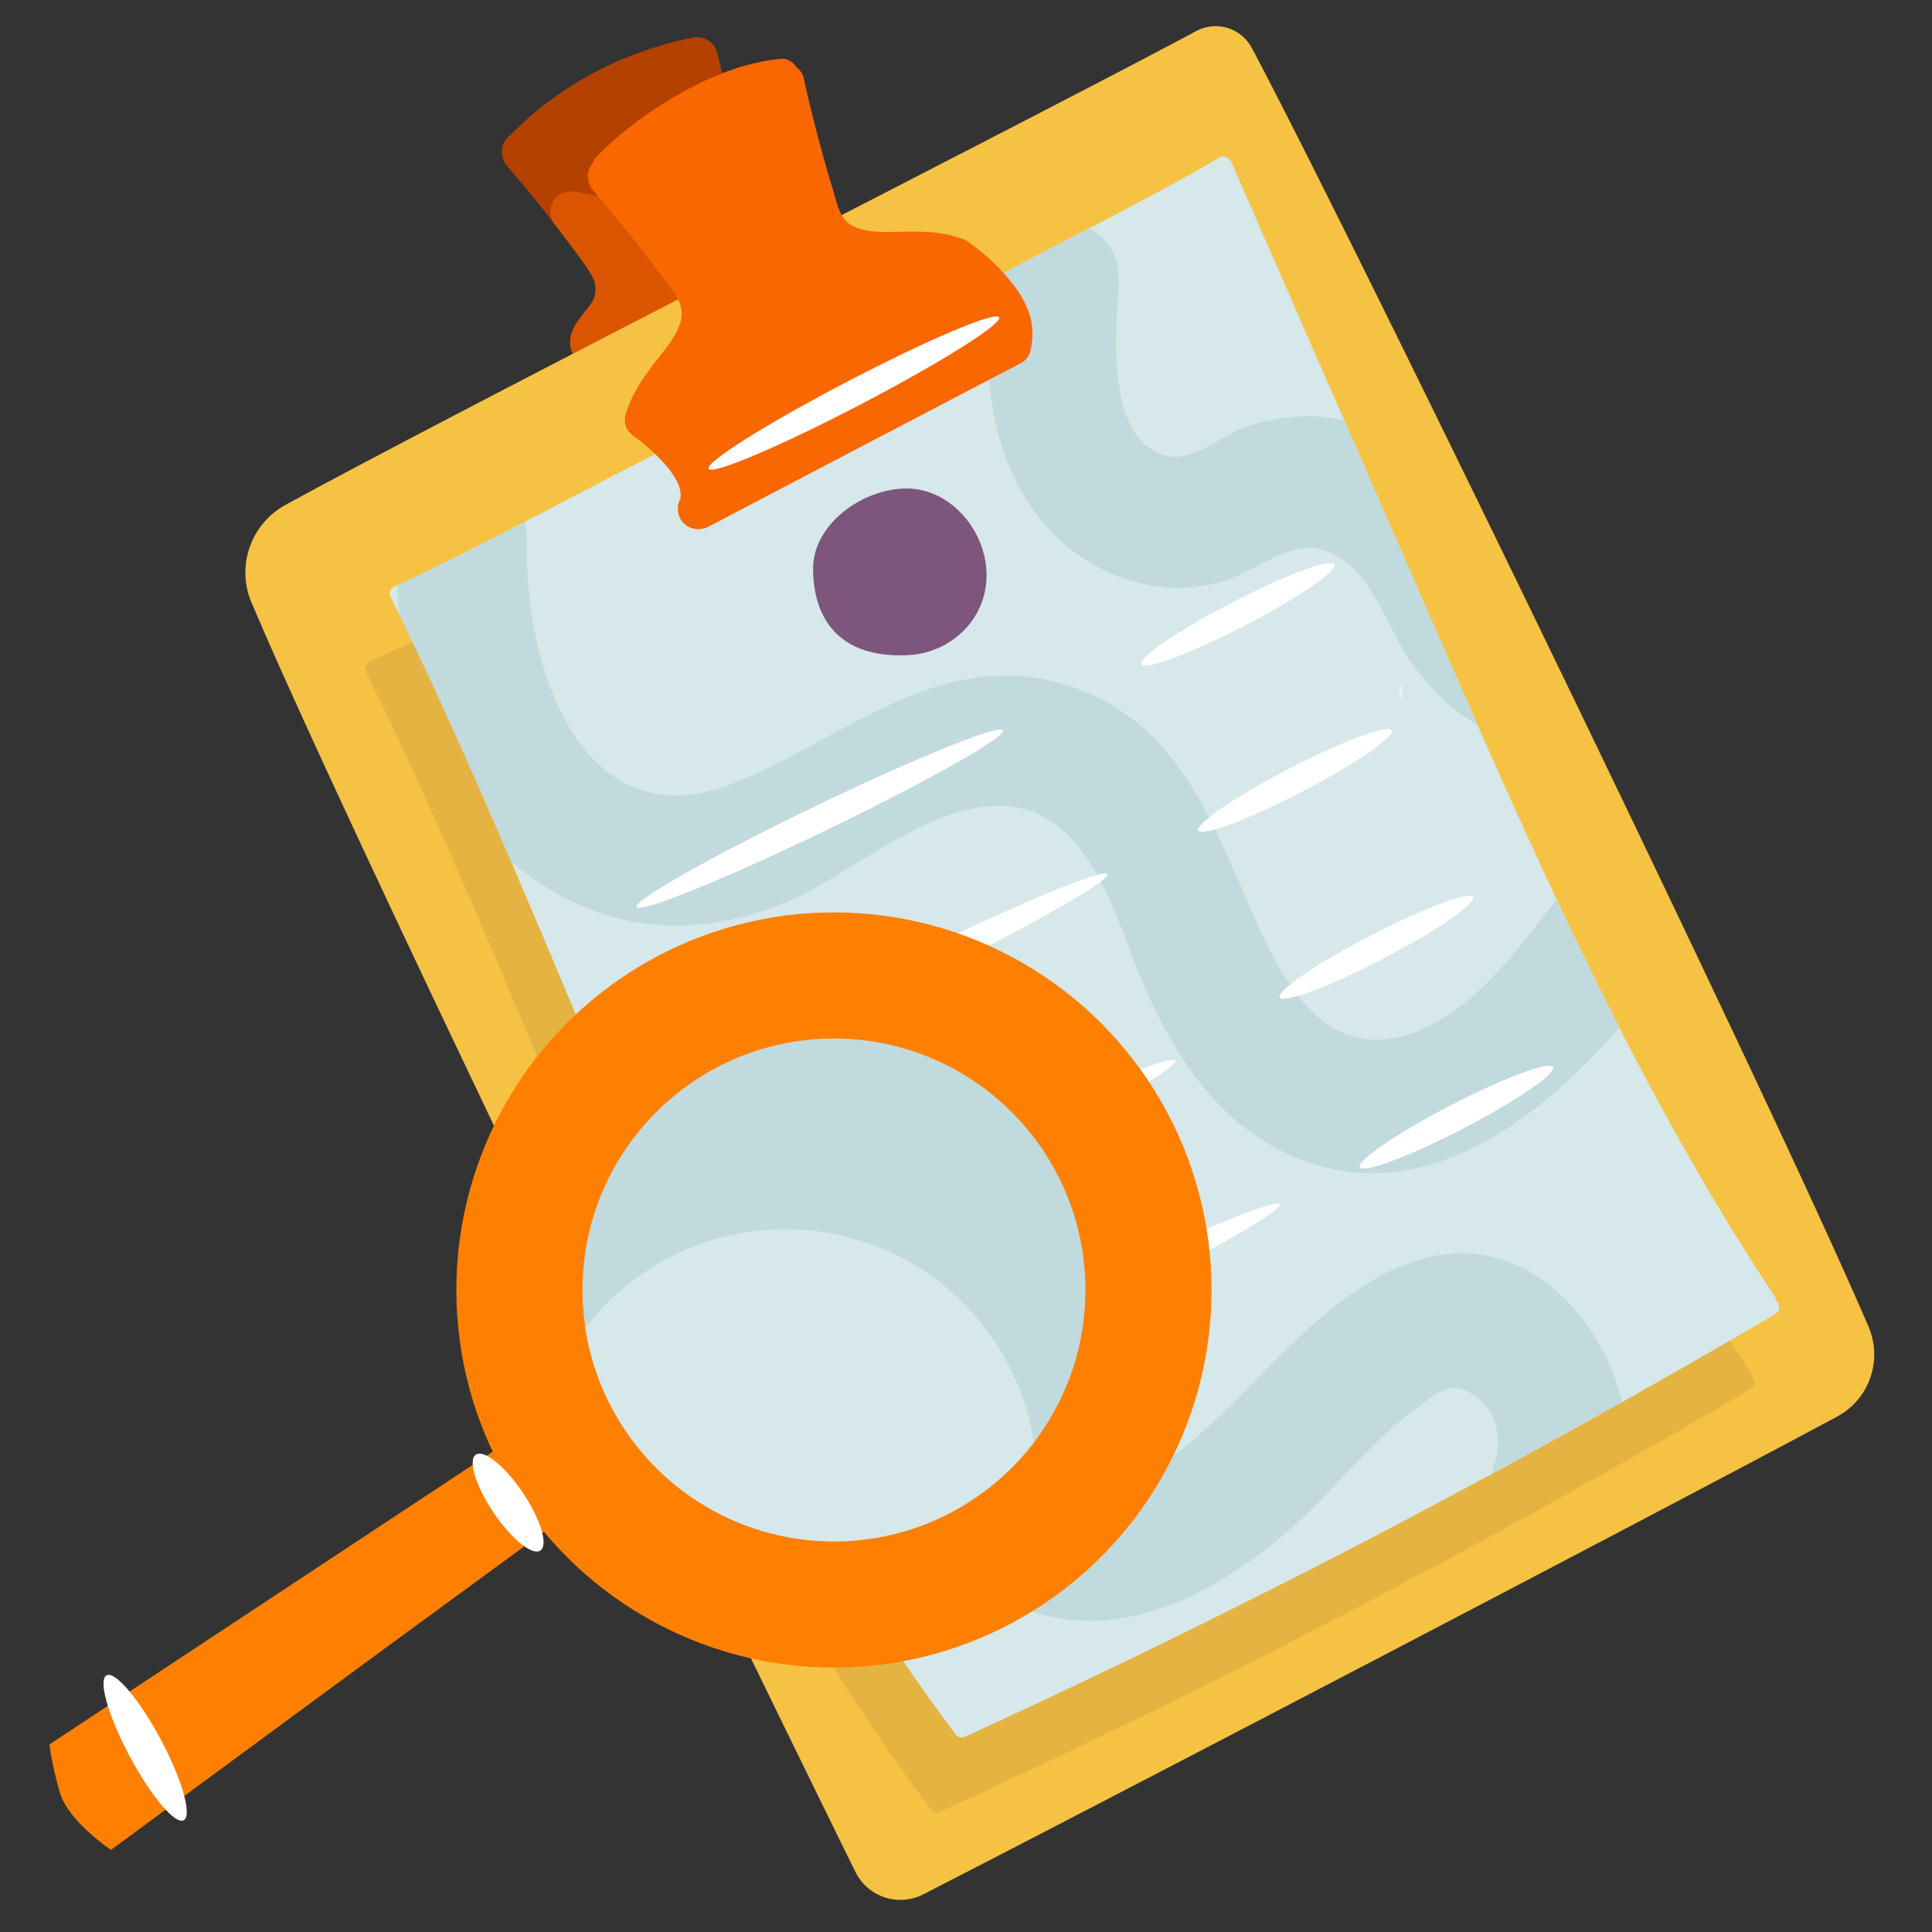 <svg id="Illustration" xmlns="http://www.w3.org/2000/svg" viewBox="0 0 200 200"><rect x="0" y="0" width="200" height="200" fill="#333333" stroke="none"/><defs><style>.cls-11,.cls-3,.cls-6,.cls-7,.cls-9{stroke-width:0}.cls-3{fill:#d6e8ea}.cls-6{fill:#c1dade}.cls-7{fill:#ff8000}.cls-9{fill:#fff}.cls-11{fill:#e2f3f3}</style></defs><path d="M62.66 37.06c.57-.71 1.13-1.42 1.62-2.19s.87-1.58 1.18-2.42c.18-.5.04-1.21-.22-1.65-.26-.44-.77-.87-1.28-.98-.54-.13-1.16-.1-1.65.22l-.43.34c-.27.27-.45.58-.55.94-.04.13-.09.24-.14.36l.22-.51c-.41.96-.97 1.84-1.6 2.66l.34-.43c-.17.22-.34.43-.51.64-.21.2-.36.42-.44.68-.13.25-.2.53-.18.82 0 .52.23 1.15.63 1.51s.94.65 1.51.63c.52-.02 1.17-.19 1.51-.63Z" style="fill:#a14a04;stroke-width:0"/><path d="M75.43 10.35c-.41-1.6-.79-3.21-1.15-4.83-.03-.14-.09-.28-.16-.41-.42-.97-1.48-1.42-2.52-1.2-7.28 1.5-13.82 4.95-18.99 10.29-.02.02-.04.03-.06.05-.08.09-.15.19-.22.28-.27.37-.38.77-.38 1.15v.11c0 .04 0 .08.01.12.04.47.24.94.59 1.35 1.77 2.05 3.5 4.15 5.17 6.31.31.4 1.03.63 1.51.63.52 0 1.15-.23 1.51-.63.31-.34.55-.8.61-1.28.68.07 1.27.1 1.27.1s4.04.39 3.99.31c-.02-.05-1.27-1.57-2.31-2.83.19-.1.37-.22.51-.37.36-.4.65-.94.63-1.51-.02-.48-.17-1.02-.52-1.39l2.38-1.91c.36.29.91.46 1.32.46.52 0 1.15-.23 1.51-.63.36-.4.65-.94.63-1.51l-.08-.57s-.03-.07-.05-.11l.84-.48c.19.37.49.69.83.89.45.27 1.13.38 1.65.22 1.12-.36 1.79-1.47 1.49-2.63ZM64.8 16.48c-.14-.12-.26-.26-.38-.39-.06-.09-.11-.18-.16-.28-.03-.1-.06-.2-.08-.31v-.21c.02-.09.05-.18.08-.27.05-.09.1-.18.16-.26.11-.13.23-.25.37-.37.13-.09.27-.17.41-.25.04-.01.08-.03.13-.05.17-.06.35-.11.53-.15h.32c.14.03.27.07.4.11.07.04.13.07.19.11.1.09.2.18.29.29l-2.23 2.03s0-.01-.01-.02Z" style="fill:#b44100;stroke-width:0"/><path d="M71.97 30.01c-.73-1.21-3.1-4.36-4.07-5.63.51-.39.87-1 .84-1.67-.05-1.16-.94-2.14-2.14-2.14-1.53 0-3.06-.11-4.57-.29-.79-.11-1.58-.24-2.37-.41-1.09-.23-2.36.32-2.63 1.49-.17.73.05 1.55.56 2.09 1.03 1.34 2.06 2.69 3.03 4.07.23.33.45.67.65 1.03 0 .02.08.13.14.24 0 .02.02.06.05.13.03.1.07.2.1.31.03.1.05.21.07.31 0 .16.01.31.01.47 0 .08 0 .16-.02.24v.03c-.05.22-.07.46-.16.66-.6 1.34-3.31 3.21-2.16 5.69.47 1 3.22 6.89 3.58 5.81l8.13-9.28 1.43.04s.43-1.68-.47-3.18Zm-10.53-1.18Z" style="fill:#db5500;stroke-width:0"/><path d="M26.03 62.37a7.978 7.978 0 0 1 3.52-10.1c18.27-10.02 79.16-40.92 94.27-49.05a4.245 4.245 0 0 1 5.77 1.75c10.06 18.89 53.49 108.27 63.83 132.34 1.5 3.49.1 7.54-3.25 9.34-18.43 9.9-77.63 40.77-94.59 49.45a5.185 5.185 0 0 1-7.03-2.33c-10.2-20.67-52.21-107-62.51-131.39Z" style="fill:#f6c243;stroke-width:0"/><path d="M60.06 119.9c-3.35-7.87-6.63-15.77-10.01-23.64-3.41-7.94-6.91-15.84-10.66-23.62-.46-.96-.93-1.91-1.4-2.86-.29-.4-.29-1.02.28-1.28 3.83-1.76 7.6-3.67 11.34-5.59 3.92-2.03 7.84-4.09 11.75-6.12 2.05-1.06 4.09-2.11 6.15-3.14.4-.2.91.03 1.09.42.19.43-.02.89-.42 1.09-.03.01-.06.03-.08.04.54.6 1.32 1.52 1.63 2.19.51 1.1.15 2.85.15 2.85l32.27-16.42s.01-1.87-.04-2.65c-.04-.52-.91-1.98-1.47-2.86-.1.06-.2.11-.3.16-.39.22-.91-.03-1.09-.42-.2-.43.03-.87.42-1.09 6.21-3.39 12.56-6.53 18.77-9.92 1.78-.98 3.55-1.97 5.31-3 .34-.2.8 0 1.01.29.06.06.11.14.15.23 6.89 15.75 13.77 31.51 20.66 47.27 6.74 15.42 13.48 30.86 21.29 45.77 4.38 8.35 9.09 16.53 14.31 24.39.1.16.15.33.15.49.1.08.18.18.23.29.2.45-.03.86-.42 1.09a992.27 992.27 0 0 1-32.26 18.11c-5.37 2.88-10.76 5.71-16.19 8.48-5.45 2.78-10.92 5.51-16.42 8.18-5.57 2.7-11.17 5.36-16.8 7.95-.71.33-1.42.65-2.12.98a.86.86 0 0 1-.25.07h-.1c-.22 0-.43-.08-.61-.31-5.14-6.82-9.8-13.98-14.09-21.37-4.28-7.38-8.17-14.98-11.82-22.69-3.65-7.7-7.06-15.5-10.4-23.33Z" style="fill:#e5b342;stroke-width:0"/><path class="cls-3" d="M62.62 112.13c-3.35-7.87-6.63-15.77-10.01-23.64-3.41-7.94-6.91-15.84-10.66-23.62-.46-.96-.93-1.91-1.4-2.86-.29-.4-.29-1.02.28-1.28 3.83-1.76 7.6-3.67 11.34-5.59 3.92-2.03 7.84-4.09 11.75-6.12 2.05-1.06 4.09-2.11 6.15-3.14.4-.2.91.03 1.09.42.19.43-.02.89-.42 1.09l-.08.04c.54.6 1.32 1.52 1.63 2.19.51 1.1.15 2.85.15 2.85l32.27-16.42s.01-1.87-.04-2.65c-.04-.52-.91-1.98-1.47-2.86-.1.06-.2.11-.3.16-.39.22-.91-.03-1.09-.42-.2-.43.03-.87.42-1.09 6.21-3.39 12.56-6.53 18.77-9.92 1.78-.98 3.55-1.97 5.31-3 .34-.2.8 0 1.01.29.06.06.11.14.15.23 6.89 15.75 13.77 31.51 20.66 47.27 6.74 15.42 13.48 30.86 21.29 45.77 4.38 8.35 9.09 16.53 14.31 24.39.1.16.15.33.15.49.1.08.18.18.23.29.2.45-.03.86-.42 1.09a992.27 992.27 0 0 1-32.26 18.11c-5.37 2.88-10.76 5.71-16.19 8.48-5.45 2.78-10.92 5.51-16.42 8.18-5.57 2.7-11.17 5.36-16.8 7.95-.71.33-1.42.65-2.12.98a.86.86 0 0 1-.25.07h-.1c-.22 0-.43-.08-.61-.31-5.14-6.82-9.8-13.98-14.09-21.37-4.28-7.38-8.17-14.98-11.82-22.69-3.65-7.7-7.06-15.5-10.4-23.33Z"/><path class="cls-6" d="M126.29 60.26c4.66-1.3 8.14-5.77 12.98-2.15 3.1 2.32 4.63 7.38 6.84 10.49 1.92 2.7 4.24 4.93 6.86 6.46-1.62-3.67-3.23-7.34-4.83-11.01-3-6.85-5.99-13.71-8.99-20.56-.79-.16-1.6-.29-2.43-.35-2.64-.18-5.4.21-7.89 1.1-2.52.9-5.34 3.65-8.1 2.94-6.44-1.65-5.15-13.11-4.91-17.82.14-2.84-1.21-4.75-3.11-5.72-3.46 1.8-6.93 3.6-10.35 5.47 0 .09-.02.17-.03.26l-.06 1.33c.2.08.43.09.63-.01.1-.05.2-.1.3-.16.56.88 1.43 2.34 1.47 2.86.06.78.04 2.65.04 2.65l-2.46 1.25c.27 5.5 1.42 10.87 4.73 15.52 4.29 6.02 11.99 9.49 19.3 7.45ZM81.42 93.38c7.11-2.99 15.79-11.29 23.92-9.78 7.88 1.46 10.37 12.14 13.08 18.39 2.91 6.73 6.94 13.21 13.58 16.81 13.78 7.47 26.75-2.2 35.64-12.43a461.65 461.65 0 0 1-6.48-13.22c-.13.14-.26.29-.39.45-3.81 4.84-7.81 10.44-13.62 12.97-7.21 3.14-11.96-1.08-15.18-7.23-5.54-10.59-8.08-23.71-20.81-28.17-13.36-4.68-23.45 5.14-34.95 9.81-16.24 6.6-21.96-12.43-21.66-24.77.02-.8-.08-1.52-.27-2.17-.7.36-1.4.73-2.1 1.09-3.65 1.88-7.32 3.73-11.06 5.46.05 1 .12 2.01.21 3.01.21.42.42.85.62 1.27 3.76 7.78 7.26 15.68 10.66 23.62.09.22.18.43.28.65a28.21 28.21 0 0 0 7.64 4.76c6.9 2.9 14.07 2.34 20.89-.53ZM148.42 130.03c-7.29 1.51-13.24 7.58-18.25 12.67-3.17 3.22-16.17 17.09-19.26 8.97-1.21-3.16-.48-7.75-1.03-11.15-.6-3.74-1.74-7.31-3.82-10.51-3.56-5.48-9.51-9.51-15.88-10.87-8.17-1.74-16.11.95-21.79 6.26 1.51 3.37 3.04 6.73 4.62 10.06.59 1.24 1.19 2.47 1.79 3.7 4-8.2 15.78-10.03 20.62-.69 4.83 9.31-1.74 23.56 11.02 28.21 10.06 3.67 20.53-2.38 27.78-8.98 4.17-3.8 7.7-8.45 12.26-11.82 2.47-1.82 3.9-3.2 6.42-1.21 2.19 1.73 2.59 4.47 1.78 6.89-.11.33-.19.66-.25.97 4.38-2.37 8.76-4.76 13.11-7.2.13-.07.25-.14.38-.21-2.16-8.92-9.99-17.07-19.48-15.1Z"/><path d="M106.59 32.61c-.34-1.08-.89-2.09-1.58-3-1.39-1.82-3.05-3.36-4.93-4.67a1.62 1.62 0 0 0-.52-.23c-2.4-.9-4.97-.74-7.49-.7-1.01.02-1.84-.02-2.69-.23-.84-.21-1.46-.46-1.97-1.1-.6-.75-.84-1.89-1.12-2.83-.39-1.28-.77-2.56-1.12-3.85-.73-2.63-1.39-5.28-1.98-7.94-.1-.45-.37-.82-.72-1.09-.37-.55-.98-.95-1.65-.88-3.67.35-7.13 1.75-10.32 3.54-3.13 1.76-6.11 3.94-8.65 6.49-.24.24-.4.5-.49.77-.75.86-.63 2.06.1 2.9 1.68 1.94 3.3 3.92 4.88 5.94.78 1 1.54 2.01 2.29 3.03.64.87 1.46 1.79 1.8 2.82.59 1.76-.85 3.67-1.91 5.01-1.54 1.94-3.03 3.88-3.74 6.28-.27.91.05 1.64.61 2.1.12.12.24.23.39.33v-.02c.15.12.32.24.49.36.05.03.07.05.08.05l.11.11c.36.29.71.59 1.05.91a17.877 17.877 0 0 1 1.84 1.96c.04.06.08.13.09.14.12.17.24.35.35.52.11.17.22.36.31.55.05.09.09.19.14.29l.03.06c.05.17.12.44.13.48.01.05.04.21.05.27.01.2-.01.41 0 .61-.36.65-.38 1.5 0 2.15.61 1.03 1.9 1.31 2.92.77 10.73-5.64 21.48-11.25 32.22-16.87.52-.25.93-.69 1.07-1.3.29-1.24.31-2.53-.07-3.75Z" style="stroke-width:0;fill:#f96700"/><path class="cls-9" d="M103.82 75.61c-.33-.68-9.08 2.86-19.55 7.91-10.47 5.05-18.69 9.69-18.36 10.37.33.68 9.08-2.86 19.55-7.91 10.47-5.05 18.69-9.69 18.36-10.37ZM138.16 58.41c-.35-.67-5.11 1.11-10.63 3.97-5.53 2.86-9.72 5.73-9.38 6.39.35.67 5.11-1.11 10.63-3.97 5.53-2.86 9.72-5.73 9.38-6.39ZM144.07 75.61c-.35-.67-5.11 1.11-10.63 3.97-5.53 2.86-9.72 5.73-9.38 6.39.35.67 5.11-1.11 10.63-3.97 5.53-2.86 9.72-5.73 9.38-6.39ZM152.49 92.89c-.35-.67-5.11 1.11-10.63 3.97-5.53 2.86-9.72 5.73-9.38 6.39.35.67 5.11-1.11 10.63-3.97 5.53-2.86 9.72-5.73 9.38-6.39ZM160.78 110.47c-.35-.67-5.11 1.11-10.63 3.97-5.53 2.86-9.72 5.73-9.38 6.39.35.67 5.11-1.11 10.63-3.97 5.53-2.86 9.72-5.73 9.38-6.39ZM114.64 90.49c-.33-.68-9.73 3.25-21 8.77s-20.13 10.54-19.8 11.21c.33.68 9.73-3.25 21-8.77s20.13-10.54 19.8-11.21ZM121.66 109.8c-.33-.68-9.08 2.86-19.55 7.91-10.47 5.05-18.69 9.69-18.36 10.37.33.68 9.08-2.86 19.55-7.91s18.69-9.69 18.36-10.37ZM132.48 124.67c-.33-.68-9.73 3.25-21 8.77s-20.13 10.54-19.8 11.21c.33.68 9.73-3.25 21-8.77s20.13-10.54 19.8-11.21ZM103.43 32.85c-.35-.67-7.36 2.3-15.67 6.63-8.31 4.33-14.76 8.38-14.41 9.05.35.67 7.36-2.3 15.67-6.63 8.31-4.33 14.76-8.38 14.41-9.05Z"/><path class="cls-11" d="M77.7 142.68s.05-.07.07-.11c0 .22-.03.17-.07.11ZM72.33 122.52c.24.11.57.29.67.38.2.22.37.47.36.58 0 .09-.27 0-.43-.01-.06 0-.16-.05-.2-.03-.24-.38-.31-.66-.4-.91ZM72.5 122.38c-.05-.07-.15-.16-.14-.2.01-.09.13-.08.31 0 .16.08.38.21.58.35.09.06.15.15.24.21-.17-.06-.34-.12-.5-.17l-.48-.17ZM145.22 71.3c-.02.24-.03.47-.06.71l-.1.69c-.06-.27-.08-.54-.25-1.2.06-.21.08-.51.16-.63.03-.06.17.27.24.43ZM68.07 122c-.34.06-.66.15-.98.25l-.12-.27c.15-.03.31-.05.45-.06.27-.02.44.04.65.08ZM76.42 131.11c-.57-.68-.31.47-.34 1.17v.13c.08.15.15.31.15.4 0 .34-.03.62-.08 1.1-.04-.28-.09-.49-.13-.67v.08c-.12-.12-.17-.13-.22-.23-.04-.1-.1-.34-.1-.43.01-.33.04-.61.05-.93 0-.27-.03-.47-.08-.63-.06-.15-.14-.23-.26-.24-.04 0-.11-.13-.17-.2.02-.08.01-.22.05-.24.1-.06.22-.1.35-.11.17 0 .14-.27.02-.79-.04-.2-.11-.41-.2-.63-.08-.22-.17-.44-.25-.65-.08-.22-.16-.41-.21-.59-.04-.19-.07-.35-.04-.49.03-.13-.49-.93-.91-1.16a2.48 2.48 0 0 1-.4-.48c-.06-.13-.02-.27.06-.22.43.27.6.31-.03-.36-.05-.05-.02-.24.05-.29.01-.01.42.32.49.45.83 1.36 1.5 2.88 1.98 4.54.06.01.12.04.17.07.01.11.06.31.04.32-.03.01-.08 0-.12-.01.07.23.11.47.17.71.03.13-.03.4-.07.36h.01ZM76.47 135.04c.08-.57.17-1.1.23-1.68.01-.18 0-.47-.03-.71-.21-1.1-.21-1.26.16-.94.44.38.63 1.05.54 1.93-.01.16-.06.27-.08.4-.47-1.15-.29.15-.36.58-.06.38-.12.75-.2 1.05-.01.04-.05.03-.08-.01 0 .03-.01.05-.03.08-.06-.08-.13-.18-.19-.28.01-.06.04-.13.06-.19-.01-.1-.02-.2-.01-.24ZM75.59 135.05l-.08-.72c-.08-.64.08-.49.18-.54.15-.07.22.2.29.68.1.72-.04.96-.1 1.39-.02.15-.08.24-.12.35-.03-.22-.08-.45-.11-.67-.02-.16-.03-.32-.06-.49ZM73.66 127.84c-.06-.06-.12-.14-.17-.2-.06-.06-.11-.13-.14-.17-.27-.59-.55-1.17-1.15-1.64 0 0 0-.1.01-.16.61.53.7.53.69.35-.01-.17-.15-.47 0-.45.05.01.13.07.22.11.07.1.17.25.21.34.18.53.28 1.06.35 1.58 0 .1 0 .16-.01.24ZM72.81 124.76c-.09 0-.22-.06-.38-.13-.1-.05-.24-.17-.37-.27-.2-.12-.4-.25-.59-.36-.23-.13-.39-.52-.15-.48.17.03.52.18.73.34.15.1.28.22.4.34.12.13.24.24.34.36.06.08.08.19.03.19ZM74.92 130.62c-.1-.12-.2-.25-.3-.41-.1-.15-.21-.31-.29-.49-.1-.19-.05-.58-.07-.84 0-.04.11.01.17.08.15.17.19.43.24.66.03.24.1.47.3.64 0 .09 0 .39-.04.35h-.01ZM76.5 139.7c.1-.1.05-1.14.24-.53.01.05.02.13.03.23.03.03.07.15.11.23-.03.11-.06.22-.1.36v-.01c0 .27-.02.55-.03.76-.02.5-.17.26-.31-.06-.08-.2-.2-.24-.29-.37.01-.12.01-.31.04-.34.1-.12.22-.17.32-.28ZM68.14 123.47c.34.08.64.17.17.34-.04.01-.14.02-.21.03-.14.01-.24.02-.31.01-.06-.15-.13-.29-.2-.44.01-.06.04-.13.06-.23.27.16.31.24.49.29Z"/><path class="cls-11" d="M75.3 133.72c-.03-.08-.07-.15-.08-.24-.04-.21-.03-.73-.01-1.21.02-.47.04-.91.1-.95.01-.01.14.29.29.7-.07.54-.17 1.12-.29 1.7ZM77.03 135.17c.1-.02.24-.19.29.48.01.19-.02.38-.04.74-.16-.38-.29-.68-.41-.98.06-.08.1-.23.16-.24ZM76.6 130.06s.2.2.23.32c.06.24.08.49.12.91-.17-.33-.31-.51-.32-.6-.04-.24-.03-.47-.03-.64ZM75.06 128.47c.03.17.04.28 0 .27-.17-.08-.38-.31-.61-.56-.03-.03-.08-.2-.13-.36-.05-.16-.09-.31-.06-.33.1-.06.35.11.66.28.06.27.1.52.13.7ZM71.34 124.53c-.13-.04-.23-.08-.33-.13a.55.55 0 0 1-.17-.17c-.06-.06-.09-.11-.07-.11.16-.01.36.04.59.12.08.02.2.22.43.47-.18-.08-.33-.13-.45-.19ZM71.33 125.04c-.15-.06-.31-.09-.36-.12-.15-.11-.28-.27-.38-.38-.03-.03.11-.04.17-.06.19.2.38.34.57.56ZM75.92 137.36c0-.28.01-.49.02-.7.06.34.13.66.17 1.01.02.15-.01.33-.02.5-.06-.27-.12-.54-.17-.82ZM69.83 124.1c-.1.09-.32.15-.47.22-.43-.12-.65-.12-.86-.13.31-.15.65-.27 1.01-.34.13.08.36.2.32.24ZM68.48 122.81c-.24.08-.48.17-.73.29-.06 0-.28.01-.27 0 .08-.1.16-.2.35-.29.07-.03.43-.02.65-.01ZM76.47 128.72c.11.39.13.53.17.67-.08-.13-.17-.24-.24-.39-.05-.11-.08-.27-.12-.41.08.06.16.1.2.13ZM69.84 123.35s0-.09.02-.09c.2.03.41.11.6.17.02 0 0 .06 0 .12-.23-.07-.43-.16-.62-.2ZM77.35 131.51l.09.32c-.06.06-.1.13-.16.15-.02 0-.08-.12-.2-.33.12-.08.19-.13.27-.15Z"/><path d="M102.13 59.55c0 4.57-3.72 8.11-8.28 8.28-7.53.29-9.68-4.41-9.68-8.98s5.1-8.28 9.68-8.28 8.28 4.41 8.28 8.98Z" style="fill:#7e557c;stroke-width:0"/><path class="cls-7" d="m5.12 180.58 48.4-31.96 2.92-1.62 5.41 7.53-24.17 17.7-26.19 19.27s-4.43-2.94-5.3-5.96-1.07-4.96-1.07-4.96Z"/><circle class="cls-7" cx="86.33" cy="133.54" r="39.09"/><circle class="cls-6" cx="86.33" cy="133.54" r="26.03"/><path class="cls-3" d="M87.67 128.04c-10.41-2.63-20.94 1.42-27.08 9.44 1.54 10.02 8.9 18.64 19.35 21.28 10.41 2.63 20.94-1.42 27.08-9.44-1.54-10.02-8.9-18.64-19.35-21.28Z"/><path class="cls-9" d="M19.02 188.43c.89-.48-.17-4.22-2.38-8.36s-4.72-7.12-5.61-6.64c-.89.48.17 4.22 2.38 8.36s4.72 7.12 5.61 6.64ZM55.94 160.51c.84-.57.02-3.25-1.82-5.99-1.85-2.74-4.02-4.5-4.86-3.94-.84.57-.02 3.25 1.82 5.99 1.85 2.74 4.02 4.5 4.86 3.94Z"/></svg>